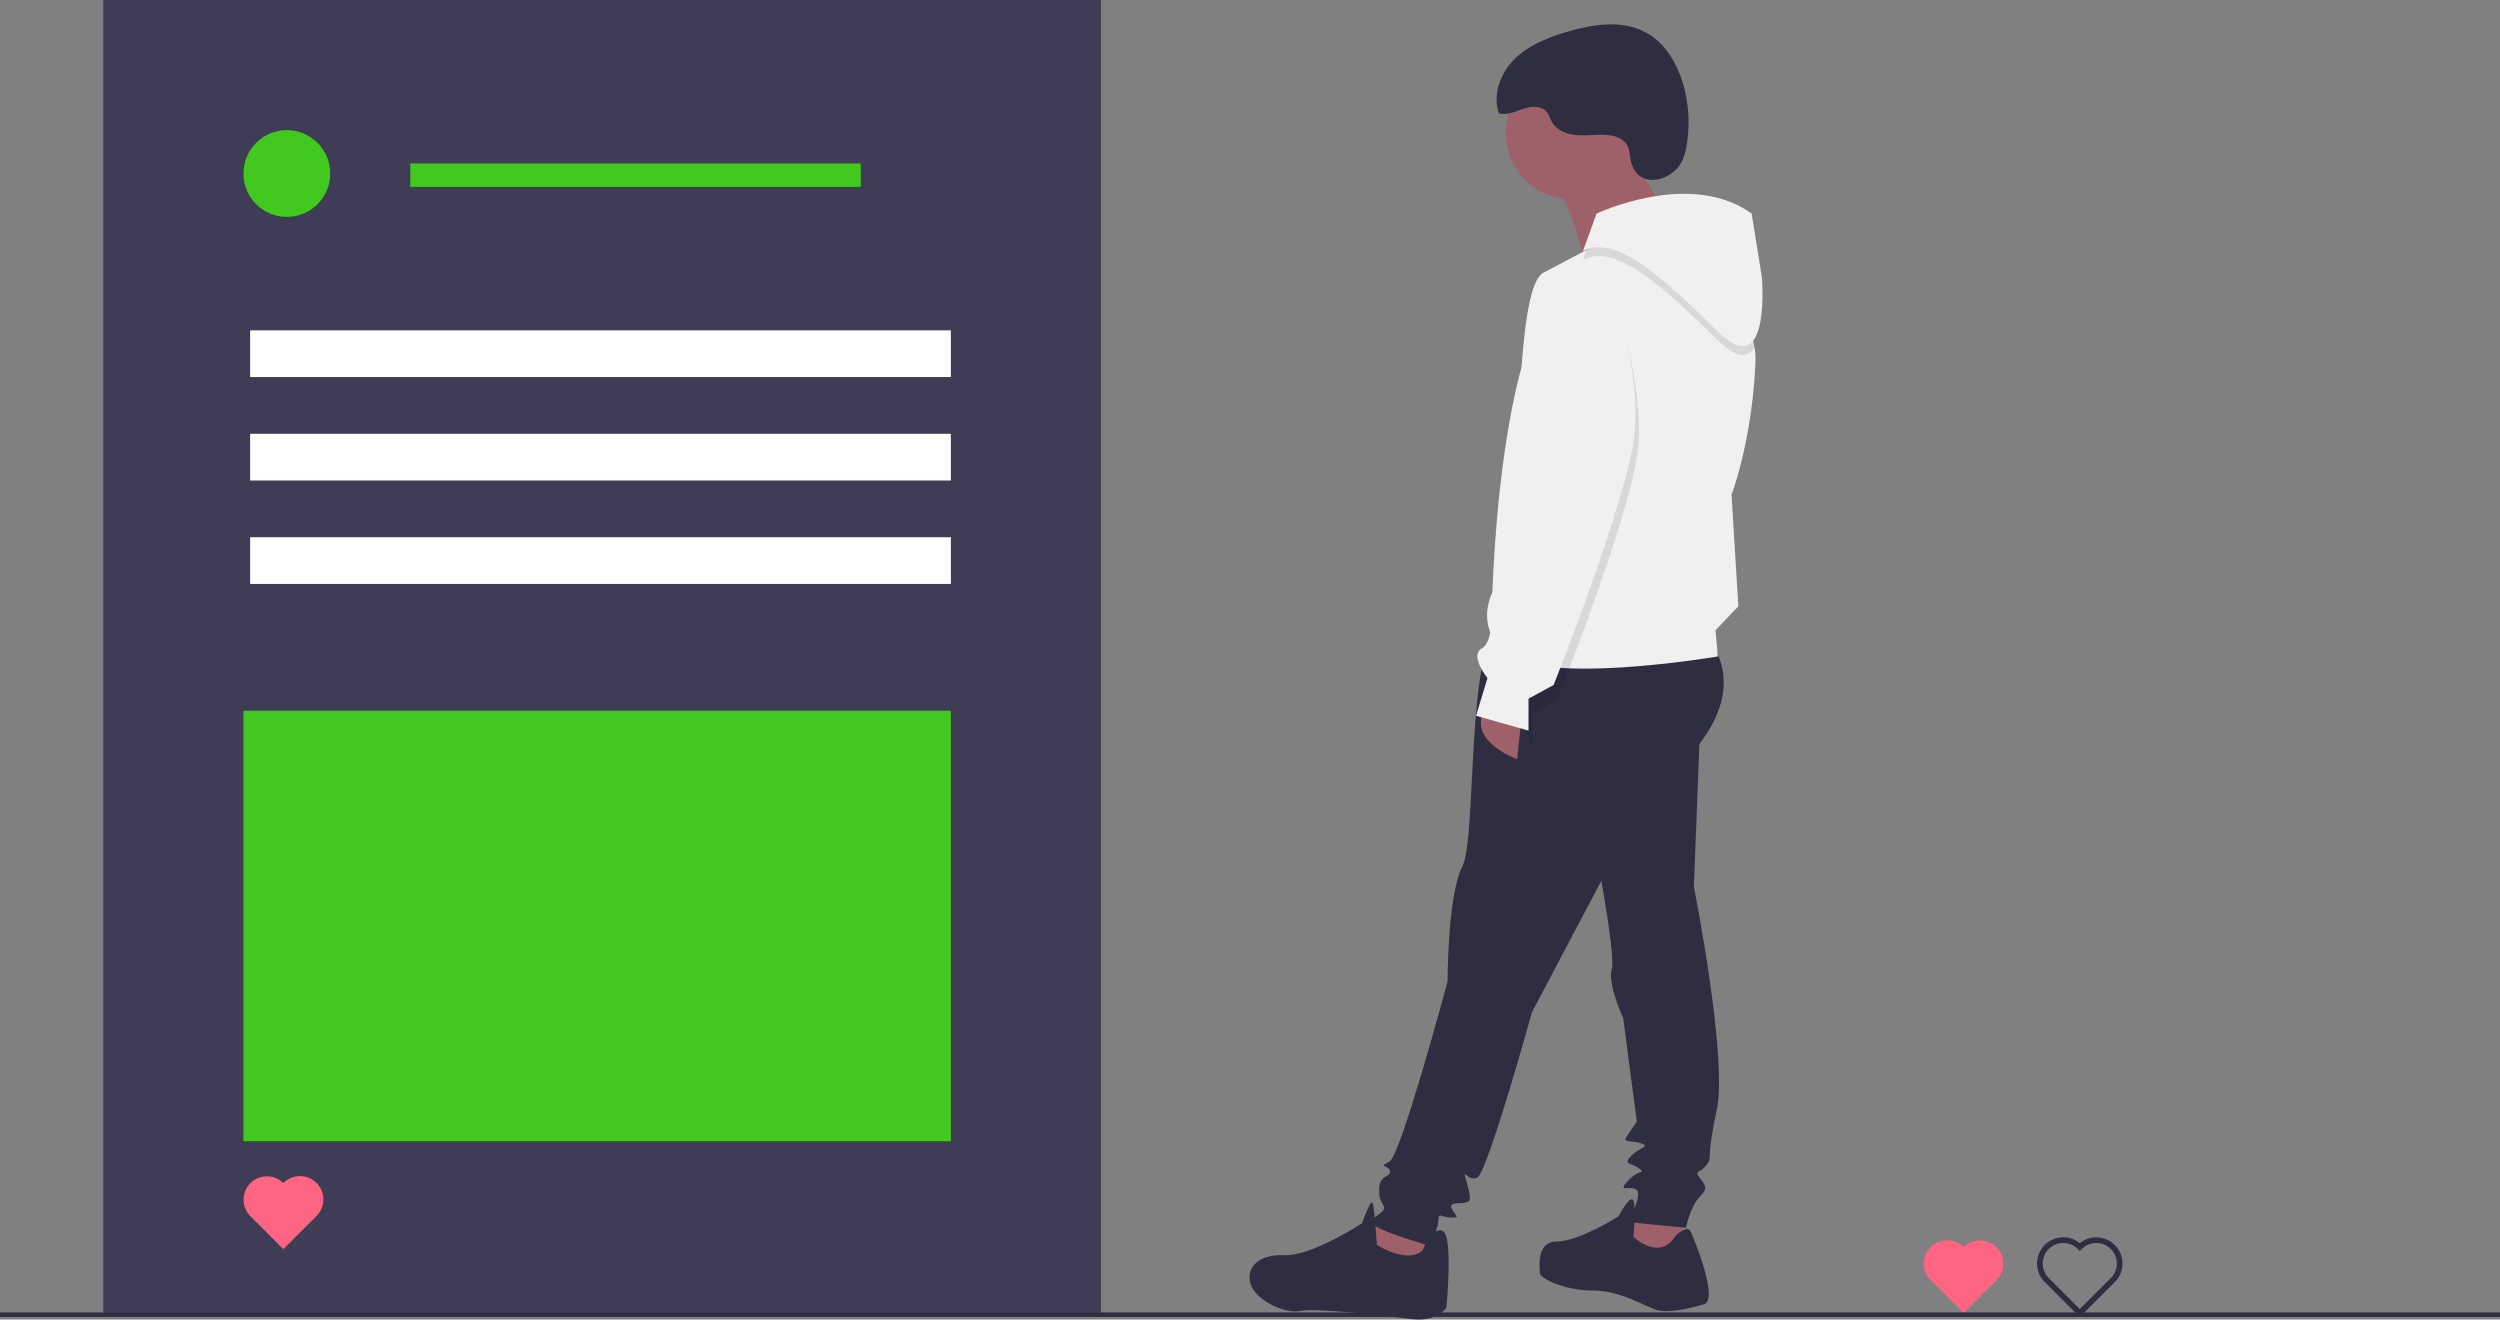 <svg id="bf3e64cd-ac18-4ebe-a790-21b22ebf7f01" data-name="Layer 1" xmlns="http://www.w3.org/2000/svg" width="1116" height="589.037" viewBox="0 0 1116 589.037"><rect x="0" y="0" width="1116" height="589.037" fill="#808080" stroke="none"/><title>social_user</title><rect x="46.122" width="445.374" height="586.881" fill="#3f3d56"/><rect x="111.662" y="147.465" width="312.804" height="20.854" fill="#fff"/><rect x="183.16" y="72.988" width="201.089" height="10.427" fill="#42c920"/><rect x="111.662" y="193.641" width="312.804" height="20.854" fill="#fff"/><rect x="111.662" y="239.817" width="312.804" height="20.854" fill="#fff"/><circle cx="128.047" cy="77.456" r="19.364" fill="#42c920"/><rect x="108.683" y="317.273" width="315.784" height="192.151" fill="#42c920"/><path d="M168.49,683.6a10.427,10.427,0,0,0-14.76,14.731l14.731,14.76,14.76-14.731a10.427,10.427,0,1,0-14.731-14.76Z" transform="translate(-42 -155.482)" fill="#ff6582"/><path d="M918.563,712.145a10.427,10.427,0,0,0-14.76,14.731l14.731,14.76,14.76-14.731A10.427,10.427,0,0,0,918.563,712.145Z" transform="translate(-42 -155.482)" fill="#ff6582"/><path d="M970.387,743.425l-15.625-15.655a11.692,11.692,0,0,1,15.657-17.327,11.692,11.692,0,0,1,15.623,17.357Zm-7.35-33.072a9.158,9.158,0,0,0-6.484,15.63l13.837,13.865,13.866-13.839a9.162,9.162,0,0,0-6.463-15.647h-.01a9.104,9.104,0,0,0-6.472,2.677l-.894.894-.894-.895A9.133,9.133,0,0,0,963.037,710.353Z" transform="translate(-42 -155.482)" fill="#2f2e41"/><rect y="585.881" width="1116" height="2" fill="#2f2e41"/><polygon points="638.553 548.084 637.026 568.446 605.975 558.265 618.701 542.994 638.553 548.084" fill="#9e616a"/><polygon points="751.561 541.467 750.034 561.319 732.727 563.865 722.546 554.193 734.254 535.358 751.561 541.467" fill="#9e616a"/><path d="M806.287,443.444s13.744,16.289-3.563,41.233-38.178,49.377-38.178,49.377L725.858,607.357s-19.853,71.775-24.434,73.811-7.127-6.109-4.581,2.545,1.018,8.145-1.018,8.654-7.636-.509-5.599,3.054,3.563,3.563-.509,3.563-5.599-2.545-5.599,1.018-3.563,11.708-3.563,11.708-24.943-7.127-25.961-10.181,6.618-4.581,5.09-7.636-2.036-3.054-2.036-7.636,3.054-5.599,3.054-5.599,2.545-1.018,1.527-3.054-5.09-1.018,0-3.563,25.961-80.429,25.961-80.429,0-38.687,6.618-51.413,1.527-103.336,17.308-104.354S806.287,443.444,806.287,443.444Z" transform="translate(-42 -155.482)" fill="#2f2e41"/><path d="M801.197,472.46l-3.054,78.902s15.271,76.357,10.181,99.773-1.527,20.362-4.581,24.434-5.599,2.036-3.054,5.599,4.072,4.581,0,8.654-6.109,13.744-6.109,13.744L768.618,701.021s6.618-11.708,4.072-14.253-9.163,1.527-4.072-4.072,8.145-3.054,5.09-5.599-7.636-1.527-3.563-5.599,8.654-4.072,4.581-5.599-8.654,0-6.618-3.054,4.581-6.618,4.581-6.618l-6.109-46.323s-7.127-15.271-5.09-21.889-8.654-61.085-8.654-61.085Z" transform="translate(-42 -155.482)" fill="#2f2e41"/><path d="M789.998,707.129s5.09-5.09,6.618-2.036,12.726,30.543,6.109,32.579-16.289,4.072-21.38,2.545-15.78-8.654-28.506-8.654-23.416-5.599-23.416-7.636-2.036-14.253,7.636-14.253,27.488-11.199,27.488-11.199,4.072-8.145,6.109-7.636.509,16.798.509,16.798S782.871,718.837,789.998,707.129Z" transform="translate(-42 -155.482)" fill="#2f2e41"/><path d="M676.99,713.747s4.581-11.199,9.163-8.654,1.527,34.106,1.527,34.106-4.072,6.618-15.78,5.09-42.76-5.09-49.886-3.563-26.47-7.127-21.38-18.835c0,0,2.545-6.618,14.762-6.109s34.615-14.253,34.615-14.253,3.563-10.181,4.581-9.163,2.036,18.835,2.036,18.835S669.863,719.855,676.99,713.747Z" transform="translate(-42 -155.482)" fill="#2f2e41"/><circle cx="701.675" cy="59.402" r="29.525" fill="#9e616a"/><path d="M766.582,216.92s15.78,31.561,21.38,34.615-38.178,21.889-38.178,21.889-7.127-31.052-15.78-37.669S766.582,216.92,766.582,216.92Z" transform="translate(-42 -155.482)" fill="#9e616a"/><path d="M721.277,475.005l-2.036,19.344s-21.889-7.636-14.762-21.889Z" transform="translate(-42 -155.482)" fill="#9e616a"/><path d="M712.626,445.99c15.271,16.285,96.205,2.54,96.205,2.54l-1.014-11.707,10.181-10.683-3.052-49.89s9.157-23.414,10.683-59.046a32.103,32.103,0,0,0-.394-6.548c-5.248-31.921-57.225-52.479-58.652-51.997-.719.236-8.369,4.224-16.354,8.418-9.167,4.815-18.767,9.905-18.767,9.905-12.219,4.588-10.181,77.892-14.257,84.508s0,29.518,0,29.518l-4.578,21.888S697.355,429.705,712.626,445.99Z" transform="translate(-42 -155.482)" fill="#f0f0f0"/><path d="M761.962,284.388s14.253,42.76,11.199,71.775-36.142,111.99-36.142,111.99l-11.199,6.109v14.253l-7.877-21.336,21.661-45.292S712.585,265.553,761.962,284.388Z" transform="translate(-42 -155.482)" opacity="0.1"/><path d="M748.593,271.558c14.769-8.143,37.169,13.243,60.583,36.145,8.409,8.221,13.272,7.394,16.058,2.954-5.248-31.921-57.225-52.479-58.652-51.997-.719.236-8.369,4.224-16.354,8.418Z" transform="translate(-42 -155.482)" opacity="0.1"/><path d="M748.598,267.623l6.109-16.798s41.742-19.853,69.23,0l4.581,28.506s4.072,47.341-19.344,24.434S763.36,259.478,748.598,267.623Z" transform="translate(-42 -155.482)" fill="#f0f0f0"/><path d="M760.473,277.496s14.253,42.76,11.199,71.775-36.142,111.99-36.142,111.99l-11.199,6.109v14.253l-23.416-6.618,5.09-16.798s-8.145-10.181-2.545-13.235,4.581-19.853,4.581-19.853S711.096,258.661,760.473,277.496Z" transform="translate(-42 -155.482)" fill="#f0f0f0"/><path d="M769.996,227.243c-.482-2.282-.416-4.737-1.511-6.796-1.641-3.088-5.411-4.382-8.895-4.685-4.447-.387-8.929.383-13.383.078s-9.212-2.002-11.429-5.877c-.884-1.546-1.321-3.365-2.494-4.705-2.442-2.789-6.891-2.357-10.4-1.161s-7.168,2.942-10.754,2.006c-3.016-8.438.698-18.171,7.121-24.419s15.086-9.61,23.689-12.116c11.348-3.306,24.118-5.259,34.552.294,15.129,8.053,20.468,29.366,19.072,45.252-.527,6.005-1.391,12.805-6.245,16.859C782.205,237.913,772.144,237.403,769.996,227.243Z" transform="translate(-42 -155.482)" fill="#2f2e41"/></svg>
